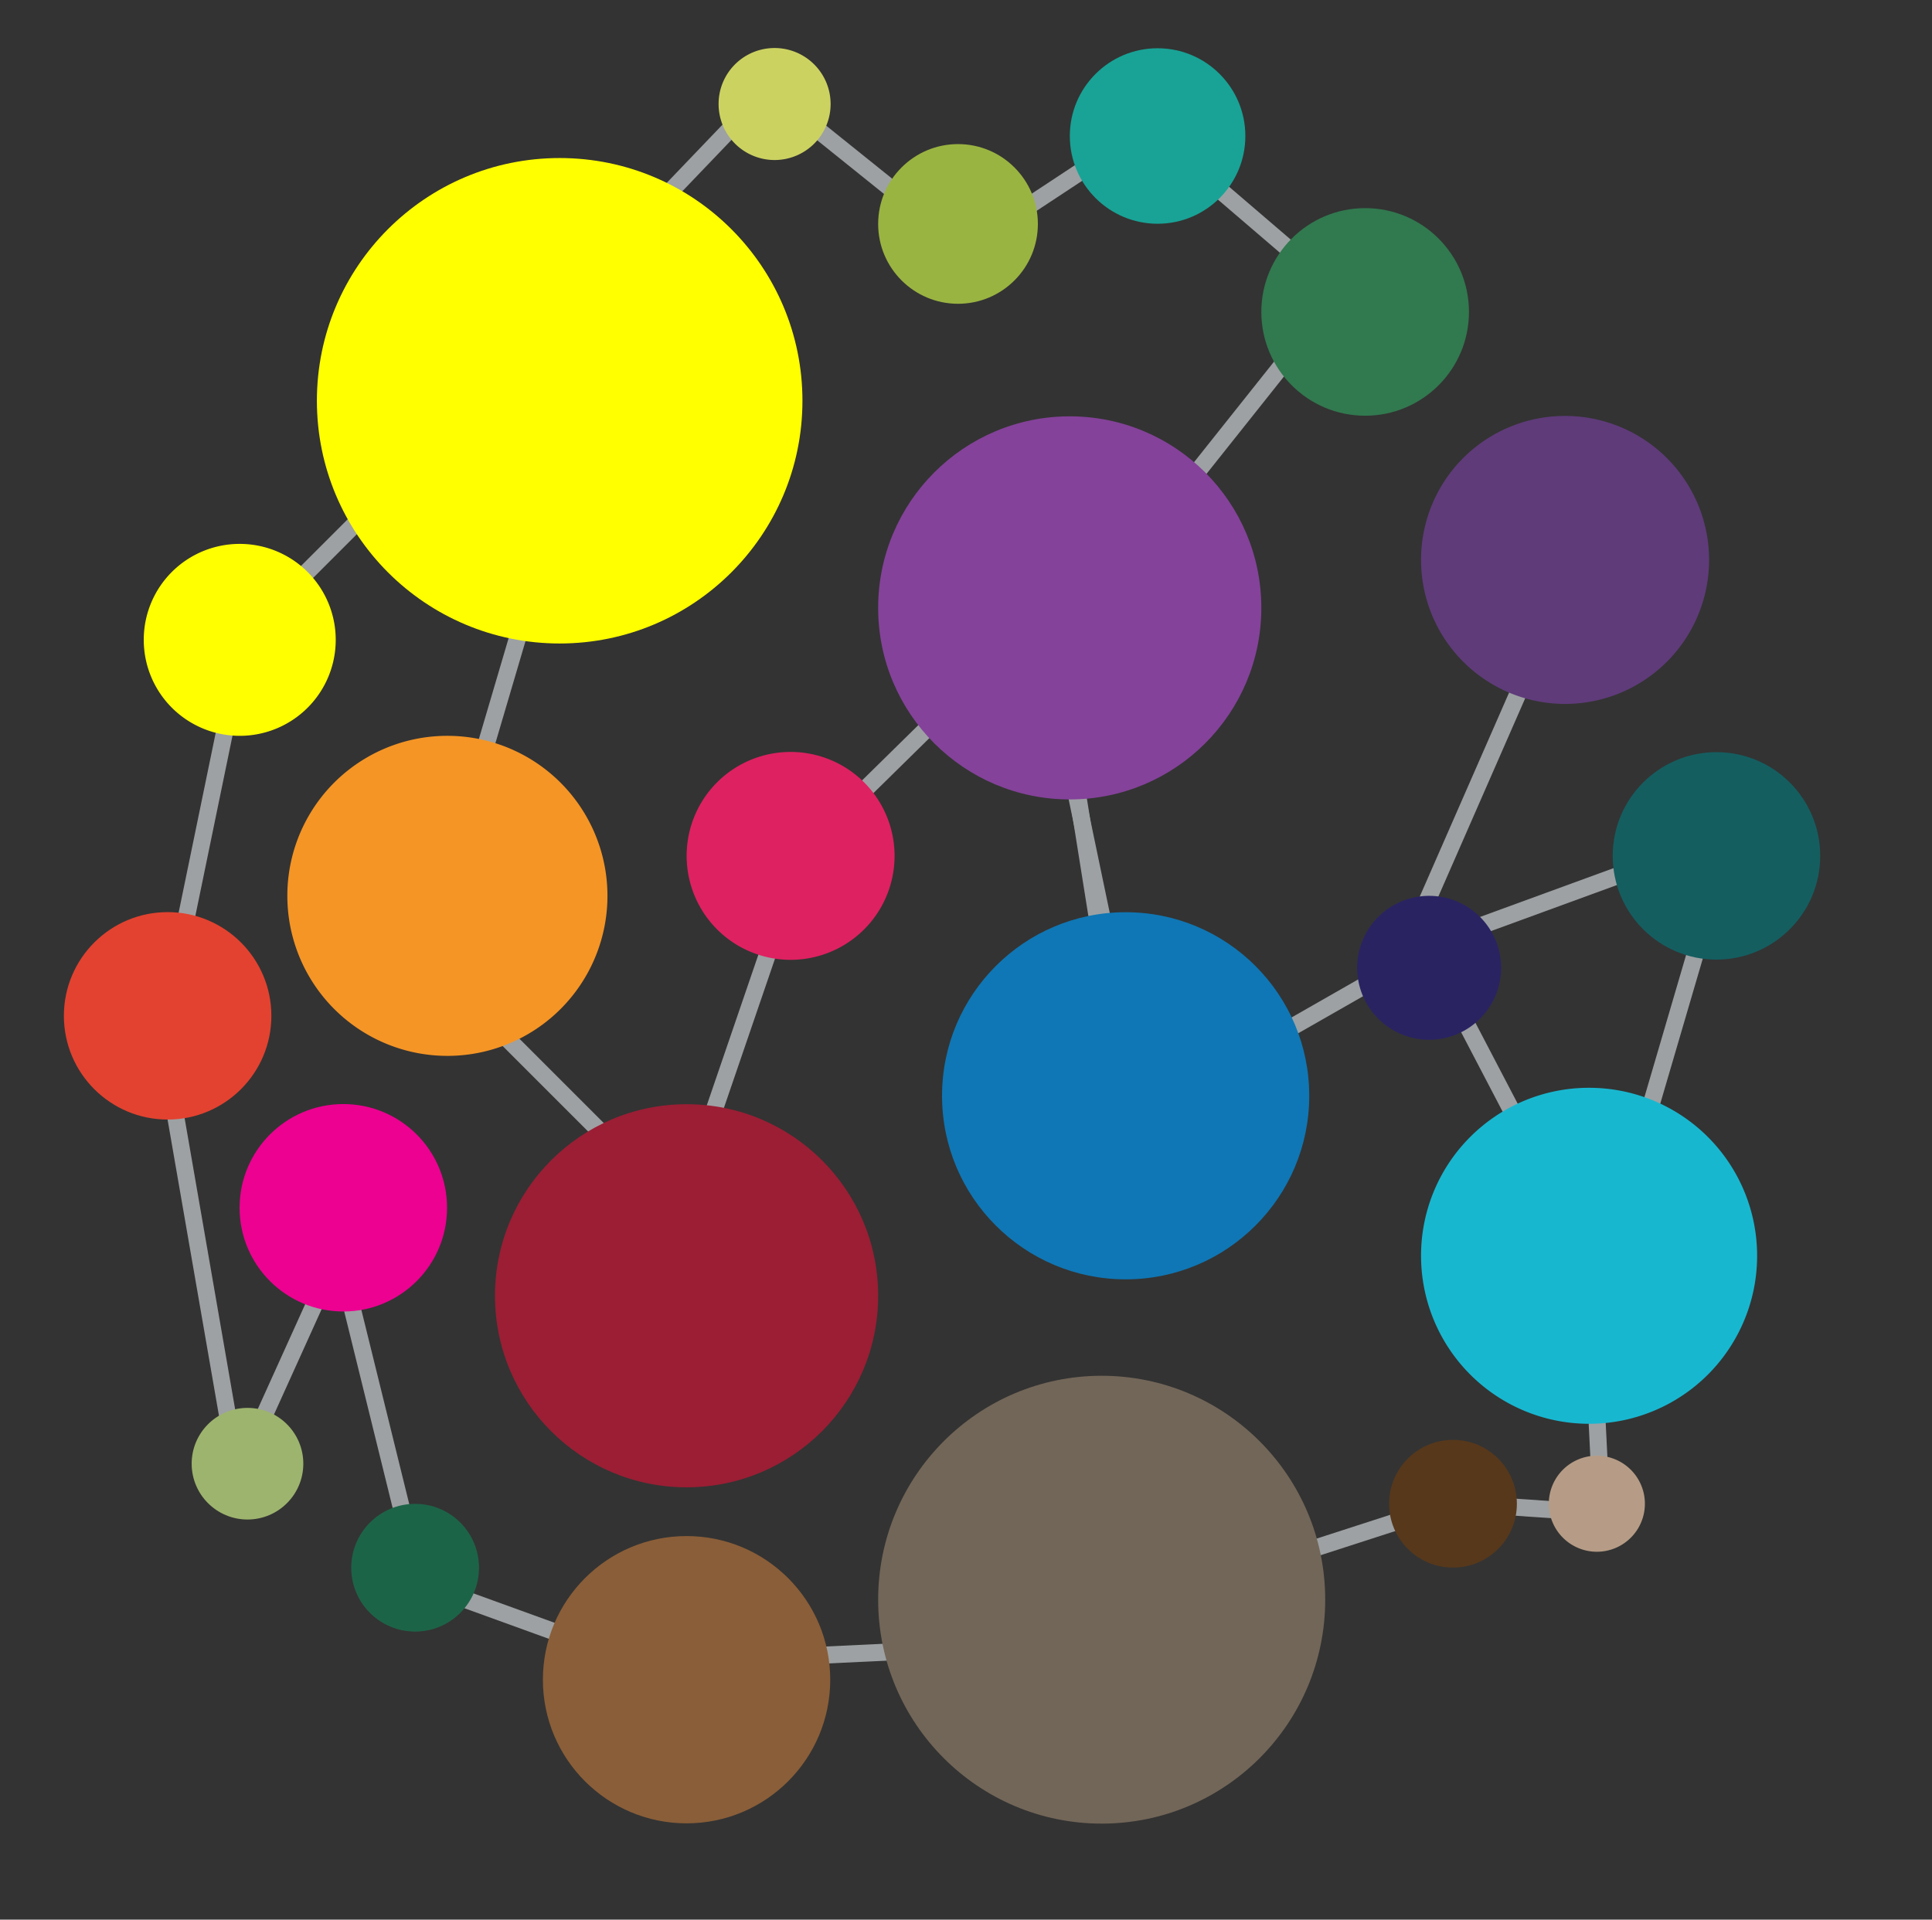 <svg xmlns="http://www.w3.org/2000/svg" width="1134" height="1127" viewBox="0 0 1134 1127">
  <rect x="0" y="0" width="1134" height="1127" fill="#333333" stroke="none"/>
  <defs>
    <style>
      .cls-1 {
        fill: #9da1a3;
      }

      .cls-1, .cls-12, .cls-14, .cls-15, .cls-17, .cls-18, .cls-2, .cls-20, .cls-23, .cls-24 {
        fill-rule: evenodd;
      }

      .cls-2 {
        fill: #ccd260;
      }

      .cls-3 {
        fill: #9ab441;
      }

      .cls-4 {
        fill: #18a396;
      }

      .cls-5 {
        fill: #31794f;
      }

      .cls-6 {
        fill: #e34230;
      }

      .cls-7 {
        fill: #ec0191;
      }

      .cls-8 {
        fill: #9db46e;
      }

      .cls-9 {
        fill: #1c6448;
      }

      .cls-10 {
        fill: #9b1e34;
      }

      .cls-11 {
        fill: #8a5e38;
      }

      .cls-12 {
        fill: #726658;
      }

      .cls-13 {
        fill: #57381b;
      }

      .cls-14 {
        fill: #b69c86;
      }

      .cls-15 {
        fill: #18b7d0;
      }

      .cls-16 {
        fill: #0f77b5;
      }

      .cls-17 {
        fill: #292362;
      }

      .cls-18 {
        fill: #de2161;
      }

      .cls-19 {
        fill: #84429a;
      }

      .cls-20 {
        fill: #5f3b7a;
      }

      .cls-21 {
        fill: #145e60;
      }

      .cls-22, .cls-23 {
        fill: #ff0;
      }

      .cls-24 {
        fill: #f59525;
      }
    </style>
  </defs>
  <path id="Forma_26" data-name="Forma 26" class="cls-1" d="M626.062,457.788l9.876-1.576,15,94-9.876,1.576Z"/>
  <path id="Forma_1" data-name="Forma 1" class="cls-1" d="M128.1,422.991l9.794,2.018-27,131-9.794-2.018Z"/>
  <path id="Forma_2" data-name="Forma 2" class="cls-1" d="M97.074,649.855l9.852-1.71,34,196-9.852,1.71Z"/>
  <path id="Forma_3" data-name="Forma 3" class="cls-1" d="M184.444,753.939l9.112,4.122-38,84-9.112-4.122Z"/>
  <path id="Forma_4" data-name="Forma 4" class="cls-1" d="M199.145,758.2l9.71-2.394,35,142-9.71,2.394Z"/>
  <path id="Forma_5" data-name="Forma 5" class="cls-1" d="M288.464,607.536l7.072-7.072,73,73-7.072,7.072Z"/>
  <path id="Forma_6" data-name="Forma 6" class="cls-1" d="M260.3,939.7l3.408-9.4,80,29-3.408,9.4Z"/>
  <path id="Forma_7" data-name="Forma 7" class="cls-1" d="M456.238,977.994l-0.476-9.988,84-4,0.476,9.988Z"/>
  <path id="Forma_8" data-name="Forma 8" class="cls-1" d="M420.73,662.619l-9.46-3.238,38-111,9.46,3.238Z"/>
  <path id="Forma_9" data-name="Forma 9" class="cls-1" d="M287.8,446.414l-9.592-2.828,23-78,9.592,2.828Z"/>
  <path id="Forma_10" data-name="Forma 10" class="cls-1" d="M174.536,348.536l-7.072-7.072,42-42,7.072,7.072Z"/>
  <path id="Forma_11" data-name="Forma 11" class="cls-1" d="M393.612,119.458l-7.224-6.916,45-47,7.224,6.916Z"/>
  <path id="Forma_12" data-name="Forma 12" class="cls-1" d="M472.868,76.9l6.264-7.795,56,45-6.264,7.8Z"/>
  <path id="Forma_13" data-name="Forma 13" class="cls-1" d="M598.753,130.174l-5.506-8.348,47-31,5.506,8.348Z"/>
  <path id="Forma_14" data-name="Forma 14" class="cls-1" d="M702.746,106.8l6.508-7.592,63,54-6.508,7.592Z"/>
  <path id="Forma_15" data-name="Forma 15" class="cls-1" d="M756.087,201.887l7.826,6.226-70,88-7.826-6.226Z"/>
  <path id="Forma_16" data-name="Forma 16" class="cls-1" d="M552.5,412.434l7.01,7.132-59,58-7.01-7.132Z"/>
  <path id="Forma_17" data-name="Forma 17" class="cls-1" d="M625.106,459.022l9.788-2.044,19,91-9.788,2.044Z"/>
  <path id="Forma_18" data-name="Forma 18" class="cls-1" d="M760.539,917.757l-3.078-9.514,68-22,3.078,9.514Z"/>
  <path id="Forma_19" data-name="Forma 19" class="cls-1" d="M876.66,888.988l0.68-9.976,44,3-0.68,9.976Z"/>
  <path id="Forma_20" data-name="Forma 20" class="cls-1" d="M943.994,865.75l-9.988.5-2-40,9.988-.5Z"/>
  <path id="Forma_21" data-name="Forma 21" class="cls-1" d="M968.8,667.406l-9.6-2.812,34-116,9.6,2.812Z"/>
  <path id="Forma_22" data-name="Forma 22" class="cls-1" d="M896.432,658.685l-8.864,4.63-35-67,8.864-4.63Z"/>
  <path id="Forma_23" data-name="Forma 23" class="cls-1" d="M748.481,614.341l-4.962-8.682,63-36,4.962,8.682Z"/>
  <path id="Forma_24" data-name="Forma 24" class="cls-1" d="M866.717,549.7l-3.434-9.392,93-34,3.434,9.392Z"/>
  <path id="Forma_25" data-name="Forma 25" class="cls-1" d="M839.58,537.006l-9.16-4.012,60-137,9.16,4.012Z"/>
  <path id="Elipse_20" data-name="Elipse 20" class="cls-2" d="M454.547,28.194a32.877,32.877,0,1,1-32.766,32.877A32.821,32.821,0,0,1,454.547,28.194Z"/>
  <circle id="Elipse_21" data-name="Elipse 21" class="cls-3" cx="562.313" cy="131.469" r="46.875"/>
  <circle id="Elipse_22" data-name="Elipse 22" class="cls-4" cx="679.454" cy="79.844" r="51.516"/>
  <circle id="Elipse_23" data-name="Elipse 23" class="cls-5" cx="801.282" cy="183.125" r="60.938"/>
  <circle id="Elipse_4" data-name="Elipse 4" class="cls-6" cx="98.391" cy="596.375" r="60.891"/>
  <circle id="Elipse_5" data-name="Elipse 5" class="cls-7" cx="201.516" cy="709.063" r="60.891"/>
  <circle id="Elipse_6" data-name="Elipse 6" class="cls-8" cx="145.266" cy="859.313" r="32.766"/>
  <circle id="Elipse_7" data-name="Elipse 7" class="cls-9" cx="243.656" cy="920.375" r="37.5"/>
  <circle id="Elipse_8" data-name="Elipse 8" class="cls-10" cx="402.985" cy="760.719" r="112.453"/>
  <circle id="Elipse_9" data-name="Elipse 9" class="cls-11" cx="402.984" cy="986.122" r="84.328"/>
  <path id="Elipse_10" data-name="Elipse 10" class="cls-12" d="M646.641,807.69c72.461,0,131.2,58.857,131.2,131.461S719.1,1070.61,646.641,1070.61s-131.2-58.85-131.2-131.459S574.179,807.69,646.641,807.69Z"/>
  <circle id="Elipse_11" data-name="Elipse 11" class="cls-13" cx="852.844" cy="882.813" r="37.5"/>
  <path id="Elipse_12" data-name="Elipse 12" class="cls-14" d="M937.219,854.617a28.194,28.194,0,1,1-28.125,28.193A28.159,28.159,0,0,1,937.219,854.617Z"/>
  <path id="Elipse_13" data-name="Elipse 13" class="cls-15" d="M932.484,638.621a98.631,98.631,0,1,1-98.39,98.631A98.516,98.516,0,0,1,932.484,638.621Z"/>
  <circle id="Elipse_14" data-name="Elipse 14" class="cls-16" cx="660.704" cy="643.312" r="107.766"/>
  <path id="Elipse_15" data-name="Elipse 15" class="cls-17" d="M838.781,525.94a42.244,42.244,0,1,1-42.187,42.243A42.215,42.215,0,0,1,838.781,525.94Z"/>
  <path id="Elipse_16" data-name="Elipse 16" class="cls-18" d="M463.922,441.452a61.024,61.024,0,1,1-60.891,61.024A60.957,60.957,0,0,1,463.922,441.452Z"/>
  <circle id="Elipse_17" data-name="Elipse 17" class="cls-19" cx="627.891" cy="356.875" r="112.453"/>
  <path id="Elipse_18" data-name="Elipse 18" class="cls-20" d="M918.422,244.19a84.534,84.534,0,1,1-84.328,84.534A84.431,84.431,0,0,1,918.422,244.19Z"/>
  <circle id="Elipse_19" data-name="Elipse 19" class="cls-21" cx="1007.487" cy="502.469" r="60.893"/>
  <circle id="Elipse_24" data-name="Elipse 24" class="cls-22" cx="328.5" cy="235.281" r="142.5"/>
  <path id="Elipse_2" data-name="Elipse 2" class="cls-23" d="M140.578,319.31a56.341,56.341,0,1,1-56.2,56.341A56.272,56.272,0,0,1,140.578,319.31Z"/>
  <path id="Elipse_3" data-name="Elipse 3" class="cls-24" d="M262.406,431.992a93.948,93.948,0,1,1-93.75,93.948A93.849,93.849,0,0,1,262.406,431.992Z"/>
</svg>
